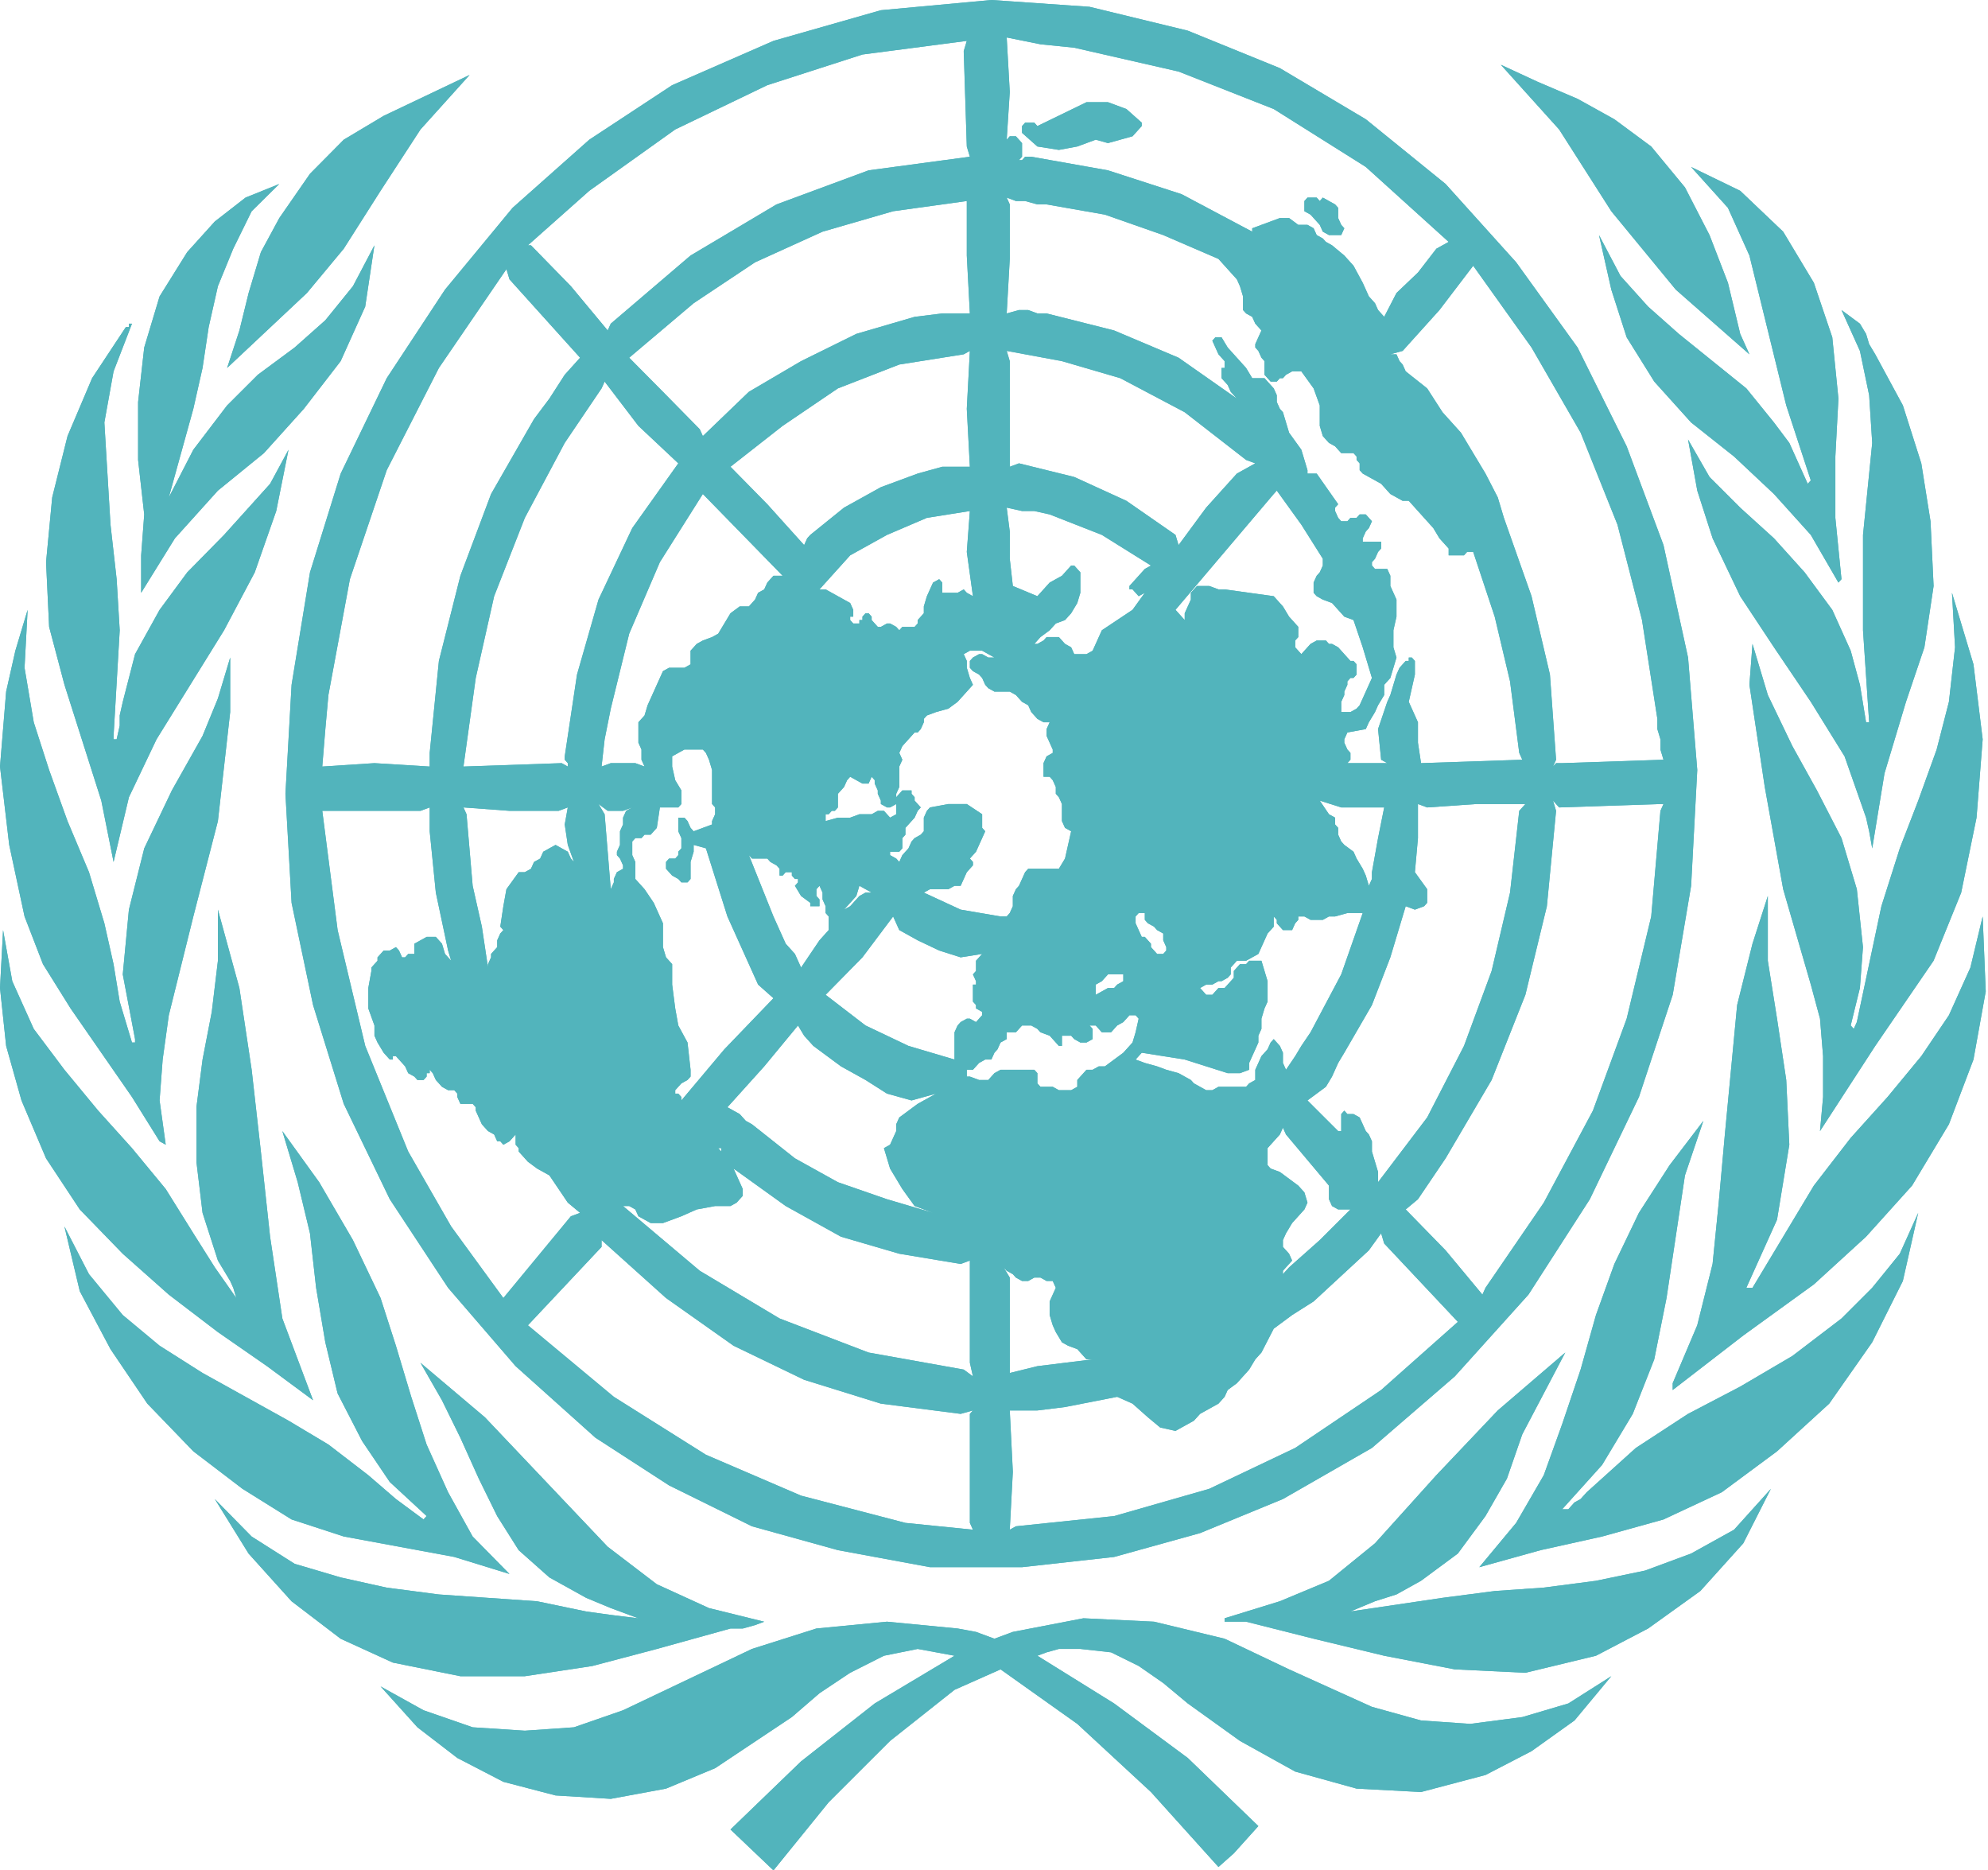 <svg width="101" height="95" viewBox="0 0 101 95" fill="none" xmlns="http://www.w3.org/2000/svg">
<g opacity="0.75">
<path d="M47.245 79.599L42.567 78.734L38.201 77.523L33.991 75.447L30.249 73.024L26.195 69.39L22.764 65.41L19.802 60.911L17.462 56.066L15.903 51.047L14.812 45.856L14.5 40.319L14.812 34.782L15.747 29.071L17.307 24.053L19.646 19.208L22.608 14.709L26.039 10.556L29.937 7.095L34.147 4.326L39.293 2.077L44.75 0.519L50.364 0L55.353 0.346L60.343 1.558L65.021 3.461L69.387 6.057L73.441 9.344L77.027 13.324L80.146 17.65L82.641 22.669L84.512 27.687L85.759 33.397L86.227 39.108L85.915 44.991L84.98 50.528L83.264 55.719L80.769 60.911L77.651 65.756L73.909 69.909L69.699 73.543L65.177 76.138L60.967 77.869L56.601 79.08L51.923 79.599H47.245ZM51.455 74.754L51.299 77.696L51.611 77.523L56.601 77.004L61.434 75.62L65.8 73.543L70.167 70.601L74.065 67.14L70.322 63.16L70.167 62.641L69.543 63.507L66.736 66.102L65.644 66.794L64.709 67.487L64.085 68.698L63.773 69.044L63.462 69.563L62.838 70.255L62.37 70.601L62.214 70.947L61.902 71.293L60.967 71.813L60.655 72.159L59.719 72.678L58.94 72.505L58.316 71.986L57.536 71.293L56.757 70.947L54.106 71.466L52.702 71.64H51.299L51.455 74.754ZM49.428 77.696L49.272 77.35V71.813L49.428 71.64L48.804 71.813L44.75 71.293L40.852 70.082L37.266 68.352L33.835 65.929L30.561 62.987V63.333L26.819 67.313L31.184 70.947L35.862 73.889L40.696 75.966L45.998 77.35L49.428 77.696V77.696ZM49.428 69.909L49.272 69.217V64.026L48.804 64.199L45.686 63.68L42.723 62.814L39.916 61.257L37.266 59.354L37.733 60.392V60.738L37.422 61.084L37.11 61.257H36.33L35.395 61.43L34.615 61.776L33.679 62.122H33.056L32.432 61.776L32.276 61.43L31.964 61.257H31.652L35.55 64.545L39.605 66.967L44.126 68.698L48.96 69.563L49.428 69.909V69.909ZM51.299 64.891V69.736L52.702 69.39L55.509 69.044H55.197L54.73 68.525L54.262 68.352L53.95 68.179L53.638 67.659L53.482 67.313L53.326 66.794V66.102L53.638 65.41L53.482 65.064H53.17L52.858 64.891H52.547L52.235 65.064H51.923L51.611 64.891L51.455 64.718L51.143 64.545L50.987 64.372L51.299 64.891V64.891ZM17.151 47.24L18.554 53.124L20.737 58.489L22.92 62.295L25.571 65.929L29.002 61.776L29.469 61.603L28.845 61.084L27.91 59.7L27.286 59.354L26.819 59.007L26.351 58.489V58.315L26.195 58.142V57.623L25.883 57.969L25.571 58.142L25.415 57.969H25.259L25.103 57.623L24.791 57.45L24.479 57.104L24.168 56.412V56.239L24.012 56.066H23.388L23.232 55.719V55.547L23.076 55.373H22.764L22.453 55.2L22.141 54.854L21.985 54.508L21.829 54.335V54.508H21.673V54.682L21.517 54.854H21.205L21.049 54.682L20.737 54.508L20.581 54.162L20.113 53.643H19.958V53.816H19.802L19.49 53.47L19.178 52.951L19.022 52.605V52.086L18.71 51.221V50.182L18.866 49.317V49.144L19.178 48.798V48.625L19.49 48.279H19.802L20.113 48.106L20.269 48.279L20.425 48.625H20.581L20.737 48.452H21.049V47.933L21.673 47.587H22.141L22.453 47.933L22.608 48.452L22.92 48.798L22.764 48.279L22.141 45.337L21.829 42.222V41.011L21.361 41.184H16.371L17.151 47.24ZM79.054 41.184L78.587 46.029L77.495 50.528L75.78 54.854L73.441 58.834L72.037 60.911L71.414 61.43L73.441 63.507L75.312 65.756L75.468 65.41L78.431 61.084L80.926 56.412L82.641 51.74L83.888 46.549L84.356 41.184L84.512 40.838H84.356L79.21 41.011L78.898 40.665L79.054 41.184ZM65.021 57.623L64.397 58.315V59.18L64.553 59.354L65.021 59.526L65.957 60.219L66.268 60.565L66.424 61.084L66.268 61.43L65.644 62.122L65.333 62.641L65.177 62.987V63.333L65.489 63.68L65.644 64.026L65.177 64.545V64.718L65.489 64.372L67.048 62.987L68.607 61.43H67.984L67.672 61.257L67.516 60.911V60.219L65.333 57.623L65.177 57.277L65.021 57.623ZM47.401 61.603L46.465 61.257L45.841 60.392L45.218 59.354L44.906 58.315L45.218 58.142L45.53 57.45V57.104L45.686 56.758L46.621 56.066L47.557 55.547L46.309 55.893L45.062 55.547L43.971 54.854L42.723 54.162L41.32 53.124L40.852 52.605L40.54 52.086L38.825 54.162L36.954 56.239L37.578 56.585L37.889 56.931L38.201 57.104L40.384 58.834L42.567 60.046L45.062 60.911L47.401 61.603V61.603ZM68.451 56.585H68.763L69.075 56.758L69.387 57.45L69.543 57.623L69.699 57.969V58.489L70.01 59.526V60.046L72.505 56.758L74.376 53.124L75.78 49.317L76.716 45.337L77.183 41.184L77.495 40.838H75L72.505 41.011L72.037 40.838V42.569L71.882 44.299L72.505 45.164V45.856L72.35 46.029L71.882 46.202L71.414 46.029L70.634 48.625L69.699 51.047L68.295 53.47L67.984 53.989L67.672 54.682L67.36 55.2L66.424 55.893L67.984 57.45H68.139V56.585L68.295 56.412L68.451 56.585V56.585ZM36.642 58.489V58.315H36.486L36.642 58.489ZM32.12 42.742V43.434L32.276 43.78V44.645L32.744 45.164L33.212 45.856L33.679 46.895V48.106L33.835 48.625L34.147 48.971V50.009L34.303 51.221L34.459 52.086L34.927 52.951L35.082 54.335V54.682L34.927 54.854L34.615 55.028L34.303 55.373V55.547H34.459L34.615 55.719V55.893L36.798 53.297L39.293 50.702L38.513 50.009L36.954 46.549L35.862 43.088L35.239 42.914V43.26L35.082 43.78V44.645L34.927 44.818H34.615L34.459 44.645L34.147 44.472L33.835 44.126V43.78L33.991 43.607H34.303L34.459 43.434V43.26L34.615 43.088V42.569L34.459 42.222V41.53H34.771L34.927 41.703L35.082 42.049L35.239 42.222L36.174 41.876V41.703L36.33 41.357V41.011L36.174 40.838V39.108L36.018 38.588L35.862 38.242L35.706 38.069H34.771L34.147 38.416V38.935L34.303 39.627L34.615 40.146V40.838L34.459 41.011H33.523L33.367 42.049L33.056 42.395H32.744L32.588 42.569H32.276L32.12 42.742ZM57.692 53.816L58.16 53.989L58.784 54.162L59.251 54.335L59.875 54.508L60.499 54.854L60.655 55.028L61.278 55.373H61.59L61.902 55.2H63.306L63.462 55.028L63.773 54.854V54.335L64.085 53.643L64.397 53.297L64.553 52.951L64.709 52.778L65.021 53.124L65.177 53.47V53.989L65.333 54.335L65.8 53.643L66.112 53.124L66.58 52.432L68.139 49.49L69.231 46.375H68.451L67.828 46.549H67.516L67.204 46.721H66.58L66.268 46.549H65.957V46.721L65.8 46.895L65.644 47.24H65.177L64.865 46.895V46.721L64.709 46.549V47.067L64.397 47.414L63.929 48.452L63.306 48.798H62.838L62.526 49.144V49.49L62.37 49.663L62.058 49.836H61.902L61.59 50.009H61.278L60.967 50.182L61.278 50.528H61.59L61.902 50.182H62.214L62.682 49.663V49.317L62.993 48.971H63.306L63.462 48.798H64.085L64.397 49.836V50.874L64.241 51.221L64.085 51.74V52.259L63.929 52.605V52.951L63.462 53.989V54.335L62.993 54.508H62.37L60.187 53.816L58.004 53.47L57.692 53.816V53.816ZM52.547 54.335L52.702 54.508V55.028L52.858 55.2H53.482L53.794 55.373H54.417L54.73 55.2V54.854L55.197 54.335H55.509L55.821 54.162H56.133L57.068 53.47L57.536 52.951L57.692 52.432L57.848 51.74L57.692 51.566H57.38L57.068 51.913L56.757 52.086L56.445 52.432H55.977L55.665 52.086H55.353L55.509 52.259V52.778L55.197 52.951H54.885L54.574 52.778L54.417 52.605H53.95V53.124H53.794L53.326 52.605L52.858 52.432L52.702 52.259L52.391 52.086H51.923L51.611 52.432H51.143V52.778L50.831 52.951L50.675 53.297L50.52 53.47L50.364 53.816H50.052L49.74 53.989L49.428 54.335H49.116V54.682H49.272L49.74 54.854H50.208L50.52 54.508L50.831 54.335H52.547V54.335ZM43.815 48.625L41.943 50.528L43.971 52.086L46.154 53.124L48.492 53.816V52.432L48.648 52.086L48.804 51.913L49.116 51.74H49.272L49.584 51.913L49.896 51.566V51.394L49.584 51.221V51.047L49.428 50.874V50.009H49.584V49.836L49.428 49.49L49.584 49.317V48.798L49.896 48.452L48.804 48.625L47.713 48.279L46.621 47.76L45.686 47.24L45.374 46.549L43.815 48.625ZM55.977 49.836L55.665 50.009V50.528L56.289 50.182H56.601L56.757 50.009L57.068 49.836V49.49H56.289L55.977 49.836ZM39.293 46.549L39.916 47.933L40.384 48.452L40.696 49.144L41.632 47.76L42.099 47.24V46.549L41.943 46.375V46.029L41.788 45.683V45.337L41.632 44.991L41.476 45.164V45.51L41.632 45.683V46.029H41.164V45.856L40.696 45.51L40.384 44.991L40.54 44.818V44.645H40.384L40.228 44.472V44.299H39.916L39.761 44.472H39.605V44.126L39.449 43.953L39.137 43.78L38.981 43.607H38.201L38.045 43.434L39.293 46.549V46.549ZM23.7 41.357L24.012 44.991L24.479 47.067L24.791 49.144V48.971L24.947 48.625V48.452L25.259 48.106V47.76L25.415 47.414L25.571 47.24L25.415 47.067L25.571 46.029L25.727 45.164L26.351 44.299H26.662L26.974 44.126L27.13 43.78L27.442 43.607L27.598 43.26L28.221 42.914L28.845 43.26L29.002 43.607L29.157 43.78L28.845 42.914L28.689 41.876L28.845 41.011L28.378 41.184H25.883L23.544 41.011L23.7 41.357ZM57.692 46.549V46.895L58.004 47.587H58.16L58.472 47.933V48.106L58.784 48.452H59.096L59.251 48.279V48.106L59.096 47.76V47.414L58.784 47.24L58.628 47.067L58.316 46.895L58.16 46.721V46.375H57.848L57.692 46.549ZM46.933 45.337L48.804 46.202L50.831 46.549H51.143L51.299 46.375L51.455 46.029V45.51L51.611 45.164L51.767 44.991L52.079 44.299L52.235 44.126H53.794L54.106 43.607L54.417 42.222L54.106 42.049L53.95 41.703V40.838L53.794 40.492L53.638 40.319V39.973L53.482 39.627L53.326 39.453H53.014V38.762L53.17 38.416L53.482 38.242V38.069L53.17 37.377V37.031L53.326 36.685H53.014L52.702 36.512L52.391 36.166L52.235 35.82L51.923 35.647L51.611 35.301L51.299 35.128H50.52L50.208 34.955L50.052 34.782L49.896 34.435L49.74 34.262L49.428 34.09L49.272 33.916V33.57L49.428 33.397L49.74 33.224H49.896L50.208 33.397H50.52L49.896 33.051H49.272L48.96 33.224L49.116 33.57V33.916L49.272 34.435L49.428 34.782L48.648 35.647L48.181 35.993L47.557 36.166L47.089 36.339L46.933 36.512V36.685L46.777 37.031L46.621 37.204H46.465L45.841 37.896L45.686 38.242L45.841 38.588L45.686 38.935V39.973L45.53 40.319V40.492L45.841 40.146H46.309V40.319L46.465 40.492V40.665L46.777 41.011L46.621 41.184L46.465 41.53L45.998 42.049V42.395L45.841 42.569V43.088L45.686 43.26H45.218V43.434L45.53 43.607L45.686 43.78L45.841 43.434L46.154 43.088L46.309 42.742L46.465 42.569L46.777 42.395L46.933 42.222V41.53L47.089 41.184L47.245 41.011L48.181 40.838H49.116L49.896 41.357V42.049L50.052 42.222L49.584 43.26L49.272 43.607L49.428 43.78V43.953L49.116 44.299L48.804 44.991H48.492L48.181 45.164H47.245L46.933 45.337V45.337ZM43.503 45.51L42.879 46.202L43.191 46.029L43.659 45.51L43.971 45.337H44.282L43.659 44.991L43.503 45.51ZM30.717 41.357L31.028 45.164L31.184 44.818V44.645L31.34 44.299L31.652 44.126V43.953L31.496 43.607L31.34 43.434V43.26L31.496 42.914V42.222L31.652 41.876V41.53L31.808 41.184L32.12 41.011L31.652 41.184H30.872L30.405 40.838L30.717 41.357V41.357ZM67.516 41.357L67.828 41.53V41.876L67.984 42.049V42.395L68.139 42.742L68.295 42.914L68.763 43.26L68.919 43.607L69.231 44.126L69.387 44.472L69.543 44.991L69.699 44.645V44.299L70.01 42.569L70.322 41.011H68.139L67.048 40.665L67.516 41.357ZM41.943 41.703L42.567 41.53H43.191L43.659 41.357H44.282L44.594 41.184H44.906L45.218 41.53L45.53 41.357V40.838L45.218 41.011H45.062L44.75 40.838V40.665L44.594 40.319V40.146L44.438 39.8V39.627L44.282 39.453L44.126 39.8H43.815L43.191 39.453L43.035 39.627L42.879 39.973L42.567 40.319V41.011L42.411 41.184H42.255L42.099 41.357H41.943V41.703V41.703ZM73.129 15.747L71.258 17.823L70.634 17.996H70.946L71.102 18.343L71.258 18.515L71.414 18.862L72.505 19.727L73.285 20.938L74.221 21.976L75.468 24.053L76.092 25.264L76.403 26.302L77.807 30.282L78.743 34.262L79.054 38.588L78.898 38.935L79.054 38.762H79.366L84.512 38.588L84.356 38.069V37.55L84.2 37.031V36.512L83.42 31.494L82.173 26.648L80.302 21.976L77.807 17.65L74.844 13.498L73.129 15.747ZM32.744 38.935L32.588 38.588V38.069L32.432 37.723V36.685L32.744 36.339L32.9 35.82L33.679 34.09L33.991 33.916H34.771L35.082 33.743V33.051L35.395 32.705L35.706 32.532L36.174 32.359L36.486 32.186L37.11 31.148L37.578 30.802H38.045L38.357 30.455L38.513 30.109L38.825 29.936L38.981 29.59L39.293 29.244H39.761L35.706 25.091L33.523 28.552L31.964 32.186L31.028 35.993L30.717 37.55L30.561 38.935L31.028 38.762H32.276L32.744 38.935V38.935ZM28.845 38.935V38.762L28.689 38.588V38.416L29.313 34.262L30.405 30.455L32.12 26.822L34.459 23.534L32.432 21.63L30.717 19.381L30.561 19.727L28.689 22.495L26.662 26.302L25.103 30.282L24.168 34.435L23.544 38.935L28.534 38.762L28.845 38.935V38.935ZM21.829 38.935V38.242L22.296 33.57L23.388 29.244L24.947 25.091L27.13 21.285L27.91 20.246L28.689 19.035L29.469 18.169L25.883 14.189L25.727 13.671L22.296 18.689L19.646 23.88L17.775 29.418L16.683 35.301L16.527 37.031L16.371 38.935L19.022 38.762L21.829 38.935ZM71.726 33.397L71.882 33.57V34.262L71.57 35.647L72.037 36.685V37.723L72.194 38.762L77.339 38.588L77.183 38.242L76.716 34.609L75.936 31.321L74.844 28.033H74.533L74.376 28.206H73.597V27.86L73.129 27.341L72.817 26.822L71.57 25.437H71.258L70.634 25.091L70.167 24.572L69.231 24.053L69.075 23.88V23.534L68.919 23.361V23.188L68.763 23.015H68.139L67.828 22.669L67.516 22.495L67.204 22.15L67.048 21.63V20.592L66.736 19.727L66.112 18.862H65.644L65.333 19.035L65.177 19.208H65.021L64.865 19.381H64.553L64.241 19.035V18.343L64.085 18.169L63.929 17.823L63.773 17.65V17.478L64.085 16.785L63.773 16.439L63.617 16.093L63.306 15.92L63.15 15.747V15.055L62.993 14.536L62.838 14.189L61.902 13.151L59.096 11.94L56.133 10.902L53.17 10.382H52.702L52.079 10.21H51.611L51.143 10.036L51.299 10.382V13.151L51.143 15.92L51.767 15.747H52.235L52.702 15.92H53.17L56.601 16.785L59.875 18.169L62.838 20.246L62.526 19.9L62.37 19.554L62.058 19.208V18.689H62.214V18.343L61.902 17.996L61.59 17.304L61.746 17.131H62.058L62.37 17.65L63.306 18.689L63.617 19.208H64.241L64.709 19.727L64.865 20.073V20.419L65.021 20.765L65.177 20.938L65.489 21.976L66.112 22.841L66.424 23.88V24.053H66.892L67.984 25.61L67.828 25.783V25.956L67.984 26.302L68.139 26.476H68.451L68.607 26.302H68.919L69.075 26.129H69.387L69.699 26.476L69.543 26.822L69.387 26.995L69.231 27.341V27.514H70.167V27.86L70.01 28.033L69.855 28.379L69.699 28.552V28.725L69.855 28.898H70.478L70.634 29.244V29.763L70.946 30.455V31.321L70.79 32.013V32.878L70.946 33.397L70.634 34.435L70.322 34.782V35.301L70.01 35.82L69.855 36.166L69.543 36.685L69.387 37.031L68.451 37.204L68.295 37.55V37.723L68.451 38.069L68.607 38.242V38.588L68.451 38.762H70.478L70.167 38.588L70.01 37.031L70.478 35.647L70.634 35.301L70.946 34.262L71.102 33.916L71.414 33.57H71.57V33.397H71.726V33.397ZM68.451 34.609V34.782L68.295 35.128V35.301L68.139 35.647V36.166H68.607L68.919 35.993L69.075 35.82L69.699 34.435L69.231 32.878L68.763 31.494L68.295 31.321L67.672 30.629L67.204 30.455L66.892 30.282L66.736 30.109V29.59L66.892 29.244L67.048 29.071L67.204 28.725V28.379L66.112 26.648L64.865 24.918L64.709 25.091L59.719 30.974L60.187 31.494V31.148L60.499 30.455V30.109L60.811 29.763H61.434L61.902 29.936H62.214L64.709 30.282L65.177 30.802L65.489 31.321L65.957 31.84V32.359L65.8 32.532V32.878L66.112 33.224L66.58 32.705L66.892 32.532H67.36L67.516 32.705H67.672L67.984 32.878L68.607 33.57H68.763L68.919 33.743V34.262L68.763 34.435H68.607L68.451 34.609V34.609ZM53.794 32.359L54.106 32.705L54.417 32.878L54.574 33.224H55.197L55.509 33.051L55.977 32.013L57.536 30.974L58.16 30.109L57.848 30.282L57.536 29.936H57.38V29.763L58.16 28.898L58.472 28.725L55.977 27.168L53.326 26.129L52.547 25.956H51.923L51.143 25.783L51.299 26.995V28.379L51.455 29.763L52.702 30.282L53.326 29.59L53.95 29.244L54.417 28.725H54.574L54.885 29.071V30.109L54.73 30.629L54.417 31.148L54.106 31.494L53.638 31.667L53.326 32.013L52.858 32.359L52.547 32.705H52.702L53.014 32.532L53.17 32.359H53.794ZM45.218 31.667L45.53 31.84L45.686 32.013L45.841 31.84H46.465L46.621 31.667V31.494L46.933 31.148V30.802L47.089 30.282L47.401 29.59L47.713 29.418L47.869 29.59V30.109H48.648L48.96 29.936L49.116 30.109L49.428 30.282L49.116 28.033L49.272 25.956L47.089 26.302L45.062 27.168L43.191 28.206L41.632 29.936H41.943L43.191 30.629L43.347 30.974V31.321H43.191V31.494L43.347 31.667H43.659V31.494H43.815V31.321L43.971 31.148H44.126L44.282 31.321V31.494L44.594 31.84H44.75L45.062 31.667H45.218V31.667ZM54.574 24.226L57.224 25.437L59.719 27.168L59.875 27.687L61.278 25.783L62.838 24.053L63.773 23.534L63.306 23.361L60.187 20.938L56.913 19.208L53.95 18.343L51.143 17.823L51.299 18.343V23.707L51.767 23.534L54.574 24.226ZM48.96 17.996L45.686 18.515L42.567 19.727L39.761 21.63L37.11 23.707L38.981 25.61L40.852 27.687L41.008 27.341L41.164 27.168L42.879 25.783L44.75 24.745L46.621 24.053L47.869 23.707H49.272L49.116 20.765L49.272 17.823L48.96 17.996V17.996ZM45.374 10.729L41.788 11.767L38.357 13.324L35.239 15.401L31.964 18.169L33.679 19.9L35.55 21.803L35.706 22.15L38.045 19.9L40.696 18.343L43.503 16.958L46.465 16.093L47.869 15.92H49.272L49.116 12.978V10.21L45.374 10.729V10.729ZM43.815 2.769L38.981 4.326L34.303 6.575L29.937 9.691L26.819 12.459H26.974L29.002 14.536L30.872 16.785L31.028 16.439L35.082 12.978L39.449 10.382L44.126 8.652L49.272 7.96L49.116 7.441L48.96 2.596L49.116 2.077L43.815 2.769ZM65.489 11.075L65.957 11.421H66.424L66.736 11.594L66.892 11.94L67.204 12.113L67.36 12.286L67.672 12.459L68.295 12.978L68.763 13.498L69.231 14.363L69.543 15.055L69.855 15.401L70.01 15.747L70.322 16.093L70.946 14.882L72.037 13.843L72.973 12.632L73.597 12.286L69.387 8.479L64.709 5.538L59.875 3.634L54.574 2.423L52.858 2.249L51.143 1.903L51.299 4.672L51.143 7.095L51.299 6.922H51.611L51.923 7.268V7.96L51.767 8.133H51.923L52.079 7.96H52.391L56.289 8.652L60.031 9.864L63.617 11.767V11.594L65.021 11.075H65.489ZM67.516 11.94L67.204 11.767L67.048 11.421L66.58 10.902L66.268 10.729V10.21L66.424 10.036H66.892L67.048 10.21L67.204 10.036L67.828 10.382L67.984 10.556V11.075L68.139 11.421L68.295 11.594L68.139 11.94H67.516ZM52.702 7.441L51.923 6.749V6.403L52.079 6.23H52.547L52.702 6.403L55.197 5.191H56.289L57.224 5.538L58.004 6.23V6.403L57.536 6.922L56.289 7.268L55.665 7.095L54.73 7.441L53.794 7.614L52.702 7.441Z" fill="#189BA5"/>
<path d="M50.991 64.372L51.303 64.891V69.736L52.706 69.39L55.513 69.044H55.201L54.733 68.525L54.266 68.352L53.954 68.179L53.642 67.659L53.486 67.313L53.33 66.794V66.102L53.642 65.41L53.486 65.064H53.174L52.862 64.891H52.55L52.239 65.064H51.927L51.615 64.891L51.459 64.718L51.147 64.545L50.991 64.372ZM30.564 62.987V63.333L26.822 67.313L31.188 70.947L35.866 73.889L40.7 75.966L46.001 77.35L49.432 77.696L49.276 77.35V71.812L49.432 71.639L48.808 71.812L44.754 71.293L40.856 70.082L37.269 68.352L33.839 65.929L30.564 62.987ZM70.17 62.641L69.547 63.506L66.74 66.102L65.648 66.794L64.713 67.486L64.089 68.698L63.777 69.044L63.465 69.563L62.842 70.255L62.374 70.601L62.218 70.947L61.906 71.293L60.971 71.812L60.659 72.159L59.723 72.678L58.944 72.505L58.32 71.986L57.54 71.293L56.761 70.947L54.11 71.466L52.706 71.639H51.303L51.459 74.754L51.303 77.696L51.615 77.523L56.605 77.004L61.438 75.619L65.804 73.543L70.17 70.601L74.069 67.14L70.326 63.16L70.17 62.641ZM37.269 59.353L37.737 60.392V60.738L37.425 61.084L37.114 61.257H36.334L35.398 61.43L34.619 61.776L33.683 62.122H33.059L32.436 61.776L32.28 61.43L31.968 61.257H31.656L35.554 64.545L39.608 66.967L44.13 68.698L48.964 69.563L49.432 69.909L49.276 69.217V64.026L48.808 64.199L45.69 63.679L42.727 62.814L39.92 61.257L37.269 59.353ZM36.49 58.315L36.646 58.488V58.315H36.49ZM65.181 57.277L65.025 57.623L64.401 58.315V59.18L64.557 59.353L65.025 59.526L65.96 60.219L66.272 60.565L66.428 61.084L66.272 61.43L65.648 62.122L65.337 62.641L65.181 62.987V63.333L65.493 63.679L65.648 64.026L65.181 64.545V64.718L65.493 64.372L67.052 62.987L68.611 61.43H67.987L67.675 61.257L67.519 60.911V60.219L65.337 57.623L65.181 57.277ZM40.544 52.086L38.829 54.162L36.958 56.239L37.581 56.585L37.893 56.931L38.205 57.104L40.388 58.834L42.571 60.046L45.066 60.911L47.405 61.603L46.469 61.257L45.846 60.392L45.222 59.353L44.91 58.315L45.222 58.142L45.534 57.45V57.104L45.69 56.758L46.625 56.066L47.561 55.547L46.313 55.893L45.066 55.547L43.974 54.854L42.727 54.162L41.324 53.124L40.856 52.605L40.544 52.086ZM57.384 51.566L57.072 51.913L56.761 52.086L56.449 52.432H55.981L55.669 52.086H55.357L55.513 52.259V52.778L55.201 52.951H54.889L54.578 52.778L54.422 52.605H53.954V53.124H53.798L53.33 52.605L52.862 52.432L52.706 52.259L52.395 52.086H51.927L51.615 52.432H51.147V52.778L50.835 52.951L50.679 53.297L50.523 53.47L50.367 53.816H50.056L49.744 53.989L49.432 54.335H49.12V54.681H49.276L49.744 54.854H50.212L50.523 54.508L50.835 54.335H52.55L52.706 54.508V55.027L52.862 55.2H53.486L53.798 55.373H54.422L54.733 55.2V54.854L55.201 54.335H55.513L55.825 54.162H56.137L57.072 53.47L57.54 52.951L57.696 52.432L57.852 51.74L57.696 51.566H57.384ZM56.293 49.49L55.981 49.836L55.669 50.009V50.528L56.293 50.182H56.605L56.761 50.009L57.072 49.836V49.49H56.293ZM45.378 46.548L43.818 48.625L41.947 50.528L43.974 52.086L46.157 53.124L48.496 53.816V52.432L48.652 52.086L48.808 51.913L49.12 51.74H49.276L49.588 51.913L49.9 51.566V51.394L49.588 51.22V51.047L49.432 50.874V50.009H49.588V49.836L49.432 49.49L49.588 49.317V48.798L49.9 48.452L48.808 48.625L47.717 48.279L46.625 47.76L45.69 47.24L45.378 46.548ZM68.455 46.375L67.831 46.548H67.519L67.208 46.721H66.584L66.272 46.548H65.96V46.721L65.804 46.894L65.648 47.24H65.181L64.869 46.894V46.721L64.713 46.548V47.067L64.401 47.413L63.933 48.452L63.309 48.798H62.842L62.53 49.144V49.49L62.374 49.663L62.062 49.836H61.906L61.594 50.009H61.282L60.971 50.182L61.282 50.528H61.594L61.906 50.182H62.218L62.686 49.663V49.317L62.998 48.971H63.309L63.465 48.798H64.089L64.401 49.836V50.874L64.245 51.22L64.089 51.74V52.259L63.933 52.605V52.951L63.465 53.989V54.335L62.998 54.508H62.374L60.191 53.816L58.008 53.47L57.696 53.816L58.164 53.989L58.788 54.162L59.255 54.335L59.879 54.508L60.503 54.854L60.659 55.027L61.282 55.373H61.594L61.906 55.2H63.309L63.465 55.027L63.777 54.854V54.335L64.089 53.643L64.401 53.297L64.557 52.951L64.713 52.778L65.025 53.124L65.181 53.47V53.989L65.337 54.335L65.804 53.643L66.116 53.124L66.584 52.432L68.143 49.49L69.235 46.375H68.455ZM57.852 46.375L57.696 46.548V46.894L58.008 47.587H58.164L58.476 47.933V48.106L58.788 48.452H59.099L59.255 48.279V48.106L59.099 47.76V47.413L58.788 47.24L58.632 47.067L58.32 46.894L58.164 46.721V46.375H57.852ZM43.663 44.991L43.507 45.51L42.883 46.202L43.195 46.029L43.663 45.51L43.974 45.337H44.286L43.663 44.991ZM38.049 43.434L39.297 46.548L39.92 47.933L40.388 48.452L40.7 49.144L41.635 47.76L42.103 47.24V46.548L41.947 46.375V46.029L41.791 45.683V45.337L41.635 44.991L41.48 45.164V45.51L41.635 45.683V46.029H41.168V45.856L40.7 45.51L40.388 44.991L40.544 44.818V44.645H40.388L40.232 44.472V44.299H39.92L39.764 44.472H39.608V44.126L39.452 43.953L39.141 43.78L38.985 43.607H38.205L38.049 43.434ZM23.548 41.011L23.704 41.357L24.015 44.991L24.483 47.067L24.795 49.144V48.971L24.951 48.625V48.452L25.263 48.106V47.76L25.419 47.413L25.575 47.24L25.419 47.067L25.575 46.029L25.731 45.164L26.355 44.299H26.666L26.978 44.126L27.134 43.78L27.446 43.607L27.602 43.261L28.226 42.914L28.849 43.261L29.005 43.607L29.161 43.78L28.849 42.914L28.693 41.876L28.849 41.011L28.381 41.184H25.887L23.548 41.011ZM21.832 41.011L21.365 41.184H16.375L17.155 47.24L18.558 53.124L20.741 58.488L22.924 62.295L25.575 65.929L29.005 61.776L29.473 61.603L28.849 61.084L27.914 59.7L27.29 59.353L26.822 59.007L26.355 58.488V58.315L26.198 58.142V57.623L25.887 57.969L25.575 58.142L25.419 57.969H25.263L25.107 57.623L24.795 57.45L24.483 57.104L24.172 56.412V56.239L24.015 56.066H23.392L23.236 55.719V55.547L23.08 55.373H22.768L22.456 55.2L22.144 54.854L21.988 54.508L21.832 54.335V54.508H21.677V54.681L21.521 54.854H21.209L21.053 54.681L20.741 54.508L20.585 54.162L20.117 53.643H19.961V53.816H19.805L19.494 53.47L19.182 52.951L19.026 52.605V52.086L18.714 51.22V50.182L18.87 49.317V49.144L19.182 48.798V48.625L19.494 48.279H19.805L20.117 48.106L20.273 48.279L20.429 48.625H20.585L20.741 48.452H21.053V47.933L21.677 47.587H22.144L22.456 47.933L22.612 48.452L22.924 48.798L22.768 48.279L22.144 45.337L21.832 42.222V41.011ZM72.041 40.838V42.568L71.885 44.299L72.509 45.164V45.856L72.353 46.029L71.885 46.202L71.418 46.029L70.638 48.625L69.703 51.047L68.299 53.47L67.987 53.989L67.675 54.681L67.364 55.2L66.428 55.893L67.987 57.45H68.143V56.585L68.299 56.412L68.455 56.585H68.767L69.079 56.758L69.391 57.45L69.547 57.623L69.703 57.969V58.488L70.014 59.526V60.046L72.509 56.758L74.38 53.124L75.784 49.317L76.719 45.337L77.187 41.184L77.499 40.838H75.004L72.509 41.011L72.041 40.838ZM30.409 40.838L30.72 41.357L31.032 45.164L31.188 44.818V44.645L31.344 44.299L31.656 44.126V43.953L31.5 43.607L31.344 43.434V43.261L31.5 42.914V42.222L31.656 41.876V41.53L31.812 41.184L32.124 41.011L31.656 41.184H30.876L30.409 40.838ZM78.902 40.665L79.058 41.184L78.59 46.029L77.499 50.528L75.784 54.854L73.445 58.834L72.041 60.911L71.418 61.43L73.445 63.506L75.316 65.756L75.472 65.41L78.434 61.084L80.929 56.412L82.645 51.74L83.892 46.548L84.36 41.184L84.516 40.838H84.36L79.214 41.011L78.902 40.665ZM67.052 40.665L67.519 41.357L67.831 41.53V41.876L67.987 42.049V42.395L68.143 42.741L68.299 42.914L68.767 43.261L68.923 43.607L69.235 44.126L69.391 44.472L69.547 44.991L69.703 44.645V44.299L70.014 42.568L70.326 41.011H68.143L67.052 40.665ZM43.195 39.454L43.039 39.627L42.883 39.973L42.571 40.319V41.011L42.415 41.184H42.259L42.103 41.357H41.947V41.703L42.571 41.53H43.195L43.663 41.357H44.286L44.598 41.184H44.91L45.222 41.53L45.534 41.357V40.838L45.222 41.011H45.066L44.754 40.838V40.665L44.598 40.319V40.146L44.442 39.8V39.627L44.286 39.454L44.13 39.8H43.818L43.195 39.454ZM34.775 38.069L34.151 38.415V38.934L34.307 39.627L34.619 40.146V40.838L34.463 41.011H33.527L33.371 42.049L33.059 42.395H32.748L32.592 42.568H32.28L32.124 42.741V43.434L32.28 43.78V44.645L32.748 45.164L33.215 45.856L33.683 46.894V48.106L33.839 48.625L34.151 48.971V50.009L34.307 51.22L34.463 52.086L34.931 52.951L35.086 54.335V54.681L34.931 54.854L34.619 55.027L34.307 55.373V55.547H34.463L34.619 55.719V55.893L36.802 53.297L39.297 50.701L38.517 50.009L36.958 46.548L35.866 43.087L35.242 42.914V43.261L35.086 43.78V44.645L34.931 44.818H34.619L34.463 44.645L34.151 44.472L33.839 44.126V43.78L33.995 43.607H34.307L34.463 43.434V43.261L34.619 43.087V42.568L34.463 42.222V41.53H34.775L34.931 41.703L35.086 42.049L35.242 42.222L36.178 41.876V41.703L36.334 41.357V41.011L36.178 40.838V39.108L36.022 38.588L35.866 38.242L35.71 38.069H34.775ZM49.276 33.051L48.964 33.224L49.12 33.57V33.916L49.276 34.435L49.432 34.782L48.652 35.647L48.184 35.993L47.561 36.166L47.093 36.339L46.937 36.512V36.685L46.781 37.031L46.625 37.204H46.469L45.846 37.896L45.69 38.242L45.846 38.588L45.69 38.934V39.973L45.534 40.319V40.492L45.846 40.146H46.313V40.319L46.469 40.492V40.665L46.781 41.011L46.625 41.184L46.469 41.53L46.001 42.049V42.395L45.846 42.568V43.087L45.69 43.261H45.222V43.434L45.534 43.607L45.69 43.78L45.846 43.434L46.157 43.087L46.313 42.741L46.469 42.568L46.781 42.395L46.937 42.222V41.53L47.093 41.184L47.249 41.011L48.184 40.838H49.12L49.9 41.357V42.049L50.056 42.222L49.588 43.261L49.276 43.607L49.432 43.78V43.953L49.12 44.299L48.808 44.991H48.496L48.184 45.164H47.249L46.937 45.337L48.808 46.202L50.835 46.548H51.147L51.303 46.375L51.459 46.029V45.51L51.615 45.164L51.771 44.991L52.083 44.299L52.239 44.126H53.798L54.11 43.607L54.422 42.222L54.11 42.049L53.954 41.703V40.838L53.798 40.492L53.642 40.319V39.973L53.486 39.627L53.33 39.454H53.018V38.761L53.174 38.415L53.486 38.242V38.069L53.174 37.377V37.031L53.33 36.685H53.018L52.706 36.512L52.395 36.166L52.239 35.82L51.927 35.647L51.615 35.301L51.303 35.127H50.523L50.212 34.955L50.056 34.782L49.9 34.435L49.744 34.262L49.432 34.089L49.276 33.916V33.57L49.432 33.397L49.744 33.224H49.9L50.212 33.397H50.523L49.9 33.051H49.276ZM49.276 25.956L47.093 26.302L45.066 27.168L43.195 28.206L41.635 29.936H41.947L43.195 30.628L43.351 30.974V31.321H43.195V31.494L43.351 31.667H43.663V31.494H43.818V31.321L43.974 31.148H44.13L44.286 31.321V31.494L44.598 31.84H44.754L45.066 31.667H45.222L45.534 31.84L45.69 32.013L45.846 31.84H46.469L46.625 31.667V31.494L46.937 31.148V30.802L47.093 30.282L47.405 29.59L47.717 29.417L47.873 29.59V30.109H48.652L48.964 29.936L49.12 30.109L49.432 30.282L49.12 28.033L49.276 25.956ZM51.147 25.783L51.303 26.995V28.379L51.459 29.763L52.706 30.282L53.33 29.59L53.954 29.244L54.422 28.725H54.578L54.889 29.071V30.109L54.733 30.628L54.422 31.148L54.11 31.494L53.642 31.667L53.33 32.013L52.862 32.359L52.55 32.705H52.706L53.018 32.532L53.174 32.359H53.798L54.11 32.705L54.422 32.878L54.578 33.224H55.201L55.513 33.051L55.981 32.013L57.54 30.974L58.164 30.109L57.852 30.282L57.54 29.936H57.384V29.763L58.164 28.898L58.476 28.725L55.981 27.168L53.33 26.129L52.55 25.956H51.927L51.147 25.783ZM35.71 25.091L33.527 28.552L31.968 32.186L31.032 35.993L30.72 37.55L30.564 38.934L31.032 38.761H32.28L32.748 38.934L32.592 38.588V38.069L32.436 37.723V36.685L32.748 36.339L32.903 35.82L33.683 34.089L33.995 33.916H34.775L35.086 33.743V33.051L35.398 32.705L35.71 32.532L36.178 32.359L36.49 32.186L37.114 31.148L37.581 30.802H38.049L38.361 30.455L38.517 30.109L38.829 29.936L38.985 29.59L39.297 29.244H39.764L35.71 25.091ZM64.869 24.918L64.713 25.091L59.723 30.974L60.191 31.494V31.148L60.503 30.455V30.109L60.815 29.763H61.438L61.906 29.936H62.218L64.713 30.282L65.181 30.802L65.493 31.321L65.96 31.84V32.359L65.804 32.532V32.878L66.116 33.224L66.584 32.705L66.896 32.532H67.364L67.519 32.705H67.675L67.987 32.878L68.611 33.57H68.767L68.923 33.743V34.262L68.767 34.435H68.611L68.455 34.608V34.782L68.299 35.127V35.301L68.143 35.647V36.166H68.611L68.923 35.993L69.079 35.82L69.703 34.435L69.235 32.878L68.767 31.494L68.299 31.321L67.675 30.628L67.208 30.455L66.896 30.282L66.74 30.109V29.59L66.896 29.244L67.052 29.071L67.208 28.725V28.379L66.116 26.648L64.869 24.918ZM30.72 19.381L30.564 19.727L28.693 22.495L26.666 26.302L25.107 30.282L24.172 34.435L23.548 38.934L28.538 38.761L28.849 38.934V38.761L28.693 38.588V38.415L29.317 34.262L30.409 30.455L32.124 26.822L34.463 23.534L32.436 21.63L30.72 19.381ZM51.147 17.823L51.303 18.343V23.707L51.771 23.534L54.578 24.226L57.228 25.437L59.723 27.168L59.879 27.687L61.282 25.783L62.842 24.053L63.777 23.534L63.309 23.361L60.191 20.938L56.916 19.208L53.954 18.343L51.147 17.823ZM49.276 17.823L48.964 17.996L45.69 18.515L42.571 19.727L39.764 21.63L37.114 23.707L38.985 25.61L40.856 27.687L41.012 27.341L41.168 27.168L42.883 25.783L44.754 24.745L46.625 24.053L47.873 23.707H49.276L49.12 20.765L49.276 17.823ZM25.731 13.67L22.3 18.689L19.649 23.88L17.778 29.417L16.687 35.301L16.531 37.031L16.375 38.934L19.026 38.761L21.832 38.934V38.242L22.3 33.57L23.392 29.244L24.951 25.091L27.134 21.284L27.914 20.246L28.693 19.035L29.473 18.169L25.887 14.189L25.731 13.67ZM74.848 13.497L73.133 15.747L71.262 17.823L70.638 17.996H70.95L71.106 18.343L71.262 18.515L71.418 18.862L72.509 19.727L73.289 20.938L74.224 21.976L75.472 24.053L76.096 25.264L76.407 26.302L77.811 30.282L78.746 34.262L79.058 38.588L78.902 38.934L79.058 38.761H79.37L84.516 38.588L84.36 38.069V37.55L84.204 37.031V36.512L83.424 31.494L82.177 26.648L80.306 21.976L77.811 17.65L74.848 13.497ZM49.12 10.21L45.378 10.729L41.791 11.767L38.361 13.324L35.242 15.401L31.968 18.169L33.683 19.9L35.554 21.803L35.71 22.149L38.049 19.9L40.7 18.343L43.507 16.958L46.469 16.093L47.873 15.92H49.276L49.12 12.978V10.21ZM66.428 10.036H66.896L67.052 10.21L67.208 10.036L67.831 10.383L67.987 10.556V11.075L68.143 11.421L68.299 11.594L68.143 11.94H67.519L67.208 11.767L67.052 11.421L66.584 10.902L66.272 10.729V10.21L66.428 10.036ZM51.147 10.036L51.303 10.383V13.151L51.147 15.92L51.771 15.747H52.239L52.706 15.92H53.174L56.605 16.785L59.879 18.169L62.842 20.246L62.53 19.9L62.374 19.554L62.062 19.208V18.689H62.218V18.343L61.906 17.996L61.594 17.304L61.75 17.131H62.062L62.374 17.65L63.309 18.689L63.621 19.208H64.245L64.713 19.727L64.869 20.073V20.419L65.025 20.765L65.181 20.938L65.493 21.976L66.116 22.841L66.428 23.88V24.053H66.896L67.987 25.61L67.831 25.783V25.956L67.987 26.302L68.143 26.475H68.455L68.611 26.302H68.923L69.079 26.129H69.391L69.703 26.475L69.547 26.822L69.391 26.995L69.235 27.341V27.514H70.17V27.86L70.014 28.033L69.859 28.379L69.703 28.552V28.725L69.859 28.898H70.482L70.638 29.244V29.763L70.95 30.455V31.321L70.794 32.013V32.878L70.95 33.397L70.638 34.435L70.326 34.782V35.301L70.014 35.82L69.859 36.166L69.547 36.685L69.391 37.031L68.455 37.204L68.299 37.55V37.723L68.455 38.069L68.611 38.242V38.588L68.455 38.761H70.482L70.17 38.588L70.014 37.031L70.482 35.647L70.638 35.301L70.95 34.262L71.106 33.916L71.418 33.57H71.574V33.397H71.73L71.885 33.57V34.262L71.574 35.647L72.041 36.685V37.723L72.197 38.761L77.343 38.588L77.187 38.242L76.719 34.608L75.94 31.321L74.848 28.033H74.536L74.38 28.206H73.601V27.86L73.133 27.341L72.821 26.822L71.574 25.437H71.262L70.638 25.091L70.17 24.572L69.235 24.053L69.079 23.88V23.534L68.923 23.361V23.188L68.767 23.015H68.143L67.831 22.669L67.519 22.495L67.208 22.149L67.052 21.63V20.592L66.74 19.727L66.116 18.862H65.648L65.337 19.035L65.181 19.208H65.025L64.869 19.381H64.557L64.245 19.035V18.343L64.089 18.169L63.933 17.823L63.777 17.65V17.477L64.089 16.785L63.777 16.439L63.621 16.093L63.309 15.92L63.154 15.747V15.055L62.998 14.536L62.842 14.189L61.906 13.151L59.099 11.94L56.137 10.902L53.174 10.383H52.706L52.083 10.21H51.615L51.147 10.036ZM55.201 5.191H56.293L57.228 5.537L58.008 6.23V6.403L57.54 6.922L56.293 7.268L55.669 7.095L54.733 7.441L53.798 7.614L52.706 7.441L51.927 6.749V6.403L52.083 6.23H52.55L52.706 6.403L55.201 5.191ZM49.12 2.076L43.818 2.769L38.985 4.326L34.307 6.576L29.941 9.69L26.822 12.459H26.978L29.005 14.536L30.876 16.785L31.032 16.439L35.086 12.978L39.452 10.383L44.13 8.652L49.276 7.96L49.12 7.441L48.964 2.596L49.12 2.076ZM51.147 1.903L51.303 4.672L51.147 7.095L51.303 6.922H51.615L51.927 7.268V7.96L51.771 8.133H51.927L52.083 7.96H52.395L56.293 8.652L60.035 9.863L63.621 11.767V11.594L65.025 11.075H65.493L65.96 11.421H66.428L66.74 11.594L66.896 11.94L67.208 12.113L67.364 12.286L67.675 12.459L68.299 12.978L68.767 13.497L69.235 14.363L69.547 15.055L69.859 15.401L70.014 15.747L70.326 16.093L70.95 14.882L72.041 13.843L72.977 12.632L73.601 12.286L69.391 8.479L64.713 5.537L59.879 3.634L54.578 2.423L52.862 2.25L51.147 1.903ZM50.367 0L55.357 0.346L60.347 1.557L65.025 3.461L69.391 6.056L73.445 9.344L77.031 13.324L80.15 17.65L82.645 22.669L84.516 27.687L85.763 33.397L86.231 39.108L85.919 44.991L84.984 50.528L83.268 55.719L80.773 60.911L77.655 65.756L73.913 69.909L69.703 73.543L65.181 76.138L60.971 77.869L56.605 79.08L51.927 79.599H47.249L42.571 78.734L38.205 77.523L33.995 75.446L30.253 73.024L26.198 69.39L22.768 65.41L19.805 60.911L17.466 56.066L15.907 51.047L14.816 45.856L14.504 40.319L14.816 34.782L15.751 29.071L17.311 24.053L19.649 19.208L22.612 14.709L26.043 10.556L29.941 7.095L34.151 4.326L39.297 2.076L44.754 0.519L50.367 0Z" fill="#189BA5"/>
<path d="M85.138 14.707L81.863 10.727L79.213 6.574L76.25 3.286L78.121 4.152L80.148 5.017L82.019 6.055L83.89 7.439L85.606 9.516L86.853 11.938L87.788 14.361L88.412 16.957L88.88 17.994L85.138 14.707Z" fill="#189BA5"/>
<path d="M76.25 3.293L78.121 4.159L80.148 5.024L82.019 6.062L83.891 7.446L85.606 9.523L86.853 11.946L87.789 14.368L88.412 16.964L88.88 18.002L85.138 14.714L81.863 10.734L79.213 6.581L76.25 3.293Z" fill="#189BA5"/>
<path d="M12.163 16.785L12.631 14.882L13.254 12.806L14.19 11.075L15.749 8.826L17.464 7.095L19.492 5.884L23.858 3.807L21.363 6.576L19.335 9.691L17.464 12.633L15.593 14.882L11.539 18.689L12.163 16.785Z" fill="#189BA5"/>
<path d="M23.857 3.807L21.363 6.576L19.335 9.691L17.464 12.633L15.593 14.882L11.539 18.689L12.163 16.785L12.631 14.882L13.254 12.806L14.19 11.075L15.749 8.826L17.464 7.095L19.491 5.884L23.857 3.807Z" fill="#189BA5"/>
<path d="M91.997 27.168L90.126 25.092L88.099 23.189L85.916 21.458L84.045 19.382L82.642 17.132L81.862 14.709L81.238 11.941L82.33 14.017L83.733 15.575L85.293 16.959L88.723 19.728L90.126 21.458L90.906 22.496L91.841 24.573L91.997 24.4L90.75 20.593L88.879 12.979L87.787 10.556L85.916 8.48L88.411 9.691L90.594 11.768L92.153 14.363L93.089 17.132L93.401 20.247L93.245 23.189V26.303L93.556 29.418L93.401 29.591L91.997 27.168Z" fill="#189BA5"/>
<path d="M85.916 8.48L88.411 9.691L90.594 11.768L92.153 14.363L93.089 17.132L93.401 20.247L93.245 23.188V26.303L93.557 29.418L93.401 29.591L91.997 27.168L90.126 25.092L88.099 23.188L85.916 21.458L84.045 19.381L82.642 17.132L81.862 14.709L81.238 11.941L82.33 14.017L83.733 15.575L85.292 16.959L88.723 19.727L90.126 21.458L90.906 22.496L91.841 24.573L91.997 24.4L90.75 20.593L88.879 12.979L87.787 10.556L85.916 8.48Z" fill="#189BA5"/>
<path d="M7.171 28.207L7.327 26.13L7.016 23.361V20.42L7.327 17.651L8.107 15.056L9.51 12.806L10.914 11.249L12.473 10.037L14.188 9.345L12.785 10.73L11.85 12.633L11.07 14.537L10.602 16.613L10.29 18.689L9.822 20.766L8.575 25.265L9.822 22.842L11.537 20.593L13.097 19.035L14.968 17.651L16.527 16.267L17.93 14.537L19.022 12.46L18.554 15.575L17.307 18.343L15.436 20.766L13.409 23.015L11.07 24.919L8.887 27.342L7.171 30.11V28.207Z" fill="#189BA5"/>
<path d="M14.188 9.345L12.785 10.73L11.849 12.633L11.07 14.537L10.602 16.613L10.29 18.689L9.822 20.766L8.575 25.265L9.822 22.843L11.537 20.593L13.097 19.036L14.968 17.651L16.527 16.267L17.931 14.537L19.022 12.46L18.554 15.575L17.307 18.343L15.436 20.766L13.409 23.015L11.07 24.919L8.887 27.342L7.172 30.11V28.207L7.327 26.13L7.016 23.362V20.42L7.327 17.651L8.107 15.056L9.51 12.806L10.914 11.249L12.473 10.037L14.188 9.345Z" fill="#189BA5"/>
<path d="M94.962 42.225L94.806 41.532L93.714 38.418L91.999 35.649L90.128 32.88L88.412 30.285L87.01 27.343L86.23 24.921L85.762 22.325L86.853 24.228L88.412 25.786L90.128 27.343L91.687 29.073L93.09 30.977L94.026 33.054L94.494 34.784L94.806 36.687H94.962L94.65 32.015V27.17L95.118 22.498L94.962 20.075L94.494 17.826L93.558 15.749L94.494 16.442L94.806 16.961L94.962 17.48L95.273 17.999L96.677 20.594L97.612 23.536L98.08 26.478L98.236 29.766L97.769 32.88L96.833 35.649L95.741 39.283L95.118 43.09L94.962 42.225Z" fill="#189BA5"/>
<path d="M93.558 15.749L94.494 16.441L94.806 16.961L94.962 17.48L95.273 17.999L96.677 20.594L97.612 23.536L98.08 26.478L98.236 29.766L97.768 32.88L96.833 35.649L95.741 39.283L95.117 43.09L94.962 42.225L94.806 41.532L93.714 38.418L91.999 35.649L90.128 32.88L88.412 30.285L87.009 27.343L86.23 24.921L85.762 22.325L86.853 24.228L88.412 25.786L90.128 27.343L91.687 29.073L93.09 30.977L94.026 33.053L94.494 34.784L94.806 36.687H94.962L94.65 32.015V27.17L95.117 22.498L94.962 20.075L94.494 17.826L93.558 15.749Z" fill="#189BA5"/>
<path d="M5.146 40.665L3.275 34.781L2.496 31.839L2.34 28.552L2.652 25.264L3.431 22.149L4.679 19.208L6.394 16.612H6.55V16.439H6.706L5.77 18.862L5.302 21.457L5.614 26.648L5.926 29.417L6.082 32.013L5.77 37.377V37.55H5.926L6.082 36.858V36.339L6.238 35.646L6.862 33.224L8.109 30.974L9.512 29.071L11.384 27.167L13.723 24.572L14.658 22.841L14.034 25.956L12.943 29.071L11.384 32.013L7.953 37.55L6.55 40.492L5.77 43.779L5.146 40.665Z" fill="#189BA5"/>
<path d="M6.55 16.439H6.706L5.77 18.862L5.302 21.457L5.614 26.648L5.926 29.417L6.082 32.013L5.77 37.377V37.55H5.926L6.082 36.858V36.339L6.238 35.647L6.862 33.224L8.109 30.974L9.513 29.071L11.384 27.168L13.723 24.572L14.658 22.841L14.034 25.956L12.943 29.071L11.384 32.013L7.953 37.55L6.55 40.492L5.77 43.78L5.147 40.665L3.275 34.781L2.496 31.84L2.34 28.552L2.652 25.264L3.431 22.149L4.679 19.208L6.394 16.612H6.55V16.439Z" fill="#189BA5"/>
<path d="M92.621 55.719V53.643L92.465 51.739L91.998 50.009L90.594 45.163L89.659 39.972L88.879 34.781L89.035 32.705L89.815 35.3L91.062 37.896L92.309 40.145L93.557 42.568L94.337 45.163L94.648 48.105L94.493 50.182L94.025 52.085L94.181 52.258L94.337 51.912L95.584 46.029L96.519 43.087L97.455 40.665L98.391 38.069L99.015 35.646L99.326 32.878L99.17 30.109L100.262 33.743L100.73 37.55L100.418 41.53L99.638 45.337L98.235 48.798L95.272 53.124L92.465 57.45L92.621 55.719Z" fill="#189BA5"/>
<path d="M99.17 30.109L100.262 33.743L100.729 37.55L100.418 41.53L99.638 45.337L98.235 48.797L95.272 53.123L92.465 57.45L92.621 55.719V53.643L92.465 51.739L91.998 50.009L90.594 45.163L89.659 39.972L88.879 34.781L89.035 32.705L89.814 35.3L91.062 37.896L92.309 40.145L93.557 42.568L94.336 45.163L94.648 48.105L94.492 50.182L94.025 52.085L94.18 52.258L94.336 51.912L95.584 46.029L96.519 43.087L97.455 40.664L98.391 38.069L99.014 35.646L99.326 32.878L99.17 30.109Z" fill="#189BA5"/>
<path d="M8.108 57.969L6.705 55.719L3.587 51.221L2.183 48.971L1.247 46.548L0.468 42.914L0 38.935L0.312 35.128L0.78 33.051L1.404 30.974L1.247 33.916L1.715 36.685L2.495 39.107L3.43 41.703L4.522 44.299L5.302 46.894L5.769 48.971L6.081 50.874L6.705 52.951H6.861V52.778L6.237 49.49L6.549 46.202L7.329 43.087L8.732 40.146L10.291 37.377L11.071 35.474L11.695 33.397V36.166L11.071 41.703L9.823 46.548L8.576 51.566L8.264 53.816L8.108 55.893L8.42 58.142L8.108 57.969Z" fill="#189BA5"/>
<path d="M1.403 30.974L1.247 33.916L1.715 36.685L2.495 39.107L3.43 41.703L4.522 44.299L5.302 46.894L5.769 48.971L6.081 50.874L6.705 52.951H6.861V52.778L6.237 49.49L6.549 46.202L7.329 43.087L8.732 40.146L10.291 37.377L11.071 35.474L11.695 33.397V36.166L11.071 41.703L9.823 46.548L8.576 51.566L8.264 53.816L8.108 55.892L8.42 58.142L8.108 57.969L6.705 55.719L3.586 51.22L2.183 48.971L1.247 46.548L0.468 42.914L0 38.934L0.312 35.127L0.78 33.051L1.403 30.974Z" fill="#189BA5"/>
<path d="M84.981 70.255L86.228 67.313L87.008 64.198L87.32 61.083L87.631 57.623L88.255 51.047L89.035 47.932L89.814 45.51V48.798L90.282 51.739L90.75 54.854L90.906 58.142L90.282 61.949L88.723 65.409H89.035L92.153 60.218L94.024 57.796L95.896 55.719L97.611 53.643L99.014 51.566L100.106 49.144L100.729 46.548L100.885 50.355L100.262 53.816L99.014 57.103L97.143 60.218L94.804 62.814L92.153 65.236L88.567 67.832L84.981 70.601V70.255Z" fill="#189BA5"/>
<path d="M89.814 45.51V48.798L90.282 51.739L90.75 54.854L90.906 58.142L90.282 61.949L88.723 65.41H89.035L92.153 60.218L94.024 57.796L95.895 55.719L97.611 53.643L99.014 51.566L100.106 49.144L100.729 46.548L100.885 50.355L100.261 53.816L99.014 57.104L97.143 60.218L94.804 62.814L92.153 65.237L88.567 67.832L84.981 70.601V70.255L86.228 67.313L87.007 64.198L87.319 61.084L87.631 57.623L88.255 51.047L89.035 47.932L89.814 45.51Z" fill="#189BA5"/>
<path d="M13.566 69.391L11.071 67.66L8.576 65.757L6.237 63.681L4.054 61.431L2.339 58.835L1.092 55.894L0.312 53.125L0 50.183L0.156 47.241L0.624 49.837L1.715 52.26L3.275 54.336L4.99 56.413L6.705 58.316L8.42 60.393L9.823 62.642L10.915 64.373L12.007 65.93L11.851 65.411L11.695 65.065L11.071 64.027L10.291 61.604L9.979 59.008V56.24L10.291 53.817L10.759 51.394L11.071 48.799V46.203L12.162 50.183L12.786 54.336L13.254 58.489L13.722 62.815L14.346 66.968L15.905 71.121L13.566 69.391Z" fill="#189BA5"/>
<path d="M11.071 46.203L12.162 50.183L12.786 54.336L13.254 58.489L13.722 62.815L14.345 66.968L15.905 71.121L13.566 69.391L11.071 67.66L8.576 65.757L6.237 63.68L4.054 61.431L2.339 58.835L1.091 55.894L0.312 53.125L0 50.183L0.156 47.241L0.624 49.837L1.715 52.26L3.274 54.336L4.99 56.413L6.705 58.316L8.42 60.393L9.823 62.642L10.915 64.373L12.007 65.93L11.851 65.411L11.695 65.065L11.071 64.026L10.291 61.604L9.979 59.008V56.24L10.291 53.817L10.759 51.394L11.071 48.799V46.203Z" fill="#189BA5"/>
<path d="M77.028 77.35L78.431 74.927L79.366 72.332L80.302 69.563L81.082 66.794L82.017 64.199L83.264 61.603L84.824 59.181L86.539 56.931L85.604 59.7L84.668 65.929L84.044 69.044L82.953 71.813L81.394 74.408L79.366 76.658H79.678L79.99 76.312L80.302 76.138L80.614 75.793L83.109 73.543L85.759 71.813L88.41 70.428L91.061 68.871L93.556 66.968L95.115 65.41L96.518 63.68L97.454 61.603L96.674 65.064L95.115 68.179L92.932 71.294L90.281 73.716L87.475 75.793L84.512 77.177L81.394 78.043L78.275 78.734L75.156 79.6L77.028 77.35Z" fill="#189BA5"/>
<path d="M86.539 56.931L85.603 59.7L84.668 65.929L84.044 69.044L82.953 71.813L81.393 74.408L79.366 76.658H79.678L79.99 76.312L80.302 76.139L80.614 75.793L83.109 73.543L85.759 71.813L88.41 70.428L91.061 68.871L93.556 66.968L95.115 65.41L96.518 63.68L97.454 61.603L96.674 65.064L95.115 68.179L92.932 71.294L90.281 73.716L87.475 75.793L84.512 77.177L81.393 78.042L78.275 78.734L75.156 79.6L77.027 77.35L78.431 74.927L79.366 72.332L80.302 69.563L81.082 66.794L82.017 64.199L83.264 61.603L84.824 59.181L86.539 56.931Z" fill="#189BA5"/>
<path d="M23.076 79.079L17.463 78.041L14.812 77.175L12.317 75.618L9.822 73.715L7.484 71.292L5.612 68.523L4.053 65.582L3.273 62.294L4.521 64.716L6.236 66.793L8.107 68.35L10.29 69.734L14.656 72.157L16.683 73.368L18.71 74.926L20.113 76.137L21.517 77.175L21.673 77.002L19.802 75.272L18.398 73.195L17.151 70.773L16.527 68.177L16.06 65.408L15.747 62.64L15.124 60.044L14.344 57.449L16.215 60.044L17.93 62.986L19.334 65.927L20.113 68.35L20.893 70.946L21.673 73.368L22.764 75.791L24.012 78.041L25.883 79.944L23.076 79.079Z" fill="#189BA5"/>
<path d="M14.344 57.449L16.215 60.044L17.931 62.986L19.334 65.927L20.114 68.35L20.893 70.946L21.673 73.368L22.765 75.791L24.012 78.04L25.883 79.944L23.076 79.079L17.463 78.04L14.812 77.175L12.317 75.618L9.822 73.714L7.484 71.292L5.612 68.523L4.053 65.582L3.273 62.294L4.521 64.716L6.236 66.793L8.107 68.35L10.29 69.734L14.656 72.157L16.683 73.368L18.71 74.926L20.114 76.137L21.517 77.175L21.673 77.002L19.802 75.272L18.398 73.195L17.151 70.773L16.527 68.177L16.06 65.408L15.748 62.64L15.124 60.044L14.344 57.449Z" fill="#189BA5"/>
<path d="M73.909 84.79L70.323 84.098L66.737 83.233L63.306 82.368H62.215V82.195L65.022 81.33L67.516 80.291L69.856 78.388L72.974 74.927L76.093 71.639L79.523 68.698L77.34 72.85L76.56 75.1L75.469 77.004L74.066 78.907L72.194 80.291L70.947 80.984L69.856 81.33L68.608 81.849L73.286 81.157L75.936 80.811L78.431 80.637L81.082 80.291L83.577 79.772L85.916 78.907L88.099 77.696L89.97 75.62L88.567 78.388L86.384 80.811L83.733 82.714L81.082 84.098L77.496 84.964L73.909 84.79Z" fill="#189BA5"/>
<path d="M79.523 68.698L77.34 72.85L76.56 75.1L75.469 77.004L74.065 78.907L72.194 80.291L70.947 80.984L69.855 81.33L68.608 81.849L73.286 81.156L75.936 80.811L78.431 80.637L81.082 80.291L83.577 79.772L85.916 78.907L88.099 77.696L89.97 75.619L88.567 78.388L86.384 80.811L83.733 82.714L81.082 84.098L77.496 84.963L73.909 84.79L70.323 84.098L66.737 83.233L63.306 82.368H62.215V82.195L65.022 81.33L67.516 80.291L69.855 78.388L72.974 74.927L76.093 71.639L79.523 68.698Z" fill="#189BA5"/>
<path d="M23.388 85.138L19.958 84.446L17.307 83.235L14.812 81.331L12.629 78.909L10.914 76.14L12.785 78.044L14.968 79.428L17.307 80.12L19.646 80.639L22.297 80.985L27.287 81.331L29.781 81.851L31.029 82.023L32.432 82.197L31.029 81.677L29.781 81.158L27.91 80.12L26.351 78.736L25.259 77.005L24.324 75.102L23.388 73.025L22.453 71.122L21.361 69.218L24.636 71.987L30.873 78.562L33.367 80.466L36.018 81.677L38.825 82.369L38.357 82.543L37.734 82.716H37.11L33.367 83.754L30.093 84.619L26.663 85.138H23.388Z" fill="#189BA5"/>
<path d="M21.361 69.218L24.636 71.987L30.873 78.562L33.368 80.466L36.019 81.677L38.825 82.37L38.357 82.543L37.734 82.716H37.11L33.368 83.754L30.093 84.619L26.663 85.138H23.388L19.958 84.446L17.307 83.235L14.812 81.331L12.629 78.909L10.914 76.14L12.785 78.043L14.968 79.428L17.307 80.12L19.646 80.639L22.297 80.985L27.287 81.331L29.781 81.85L31.029 82.023L32.432 82.196L31.029 81.677L29.781 81.158L27.91 80.12L26.351 78.736L25.259 77.005L24.324 75.102L23.388 73.025L22.453 71.122L21.361 69.218Z" fill="#189BA5"/>
<path d="M37.112 92.923L40.698 89.463L44.441 86.521L48.495 84.098L46.623 83.752L44.908 84.098L43.193 84.963L41.634 86.002L40.23 87.213L36.332 89.809L33.837 90.847L31.031 91.366L28.224 91.193L25.573 90.501L23.234 89.29L21.207 87.732L19.336 85.656L21.519 86.867L24.014 87.732L26.665 87.905L29.159 87.732L31.654 86.867L38.203 83.752L41.478 82.714L45.064 82.368L48.651 82.714L49.586 82.887L50.522 83.233L51.457 82.887L55.044 82.195L58.63 82.368L62.216 83.233L65.491 84.79L69.701 86.694L72.196 87.386L74.691 87.559L77.341 87.213L79.68 86.521L81.863 85.136L79.992 87.386L77.809 88.944L75.47 90.155L72.196 91.02L68.921 90.847L65.803 89.981L62.996 88.424L60.345 86.521L59.098 85.483L57.85 84.617L56.447 83.925L54.888 83.752H53.796L53.172 83.925L52.704 84.098L56.603 86.521L60.345 89.29L63.931 92.75L62.684 94.135L61.904 94.827L58.474 91.02L54.732 87.559L50.834 84.79L48.495 85.829L45.22 88.424L42.102 91.539L39.295 95L37.112 92.923Z" fill="#189BA5"/>
<path d="M55.044 82.195L58.63 82.368L62.216 83.233L65.491 84.79L69.701 86.694L72.196 87.386L74.691 87.559L77.341 87.213L79.68 86.521L81.863 85.136L79.992 87.386L77.809 88.944L75.47 90.155L72.196 91.02L68.921 90.847L65.803 89.982L62.996 88.424L60.345 86.521L59.098 85.483L57.85 84.617L56.447 83.925L54.888 83.752H53.796L53.172 83.925L52.705 84.098L56.603 86.521L60.345 89.29L63.931 92.75L62.684 94.135L61.904 94.827L58.474 91.02L54.732 87.559L50.834 84.79L48.495 85.829L45.22 88.424L42.102 91.539L39.295 95L37.112 92.923L40.698 89.463L44.44 86.521L48.495 84.098L46.623 83.752L44.908 84.098L43.193 84.963L41.634 86.002L40.23 87.213L36.332 89.809L33.837 90.847L31.031 91.366L28.224 91.193L25.573 90.501L23.234 89.29L21.207 87.732L19.336 85.656L21.519 86.867L24.014 87.732L26.665 87.905L29.159 87.732L31.654 86.867L38.203 83.752L41.478 82.714L45.064 82.368L48.651 82.714L49.586 82.887L50.522 83.233L51.457 82.887L55.044 82.195Z" fill="#189BA5"/>
</g>
</svg>
